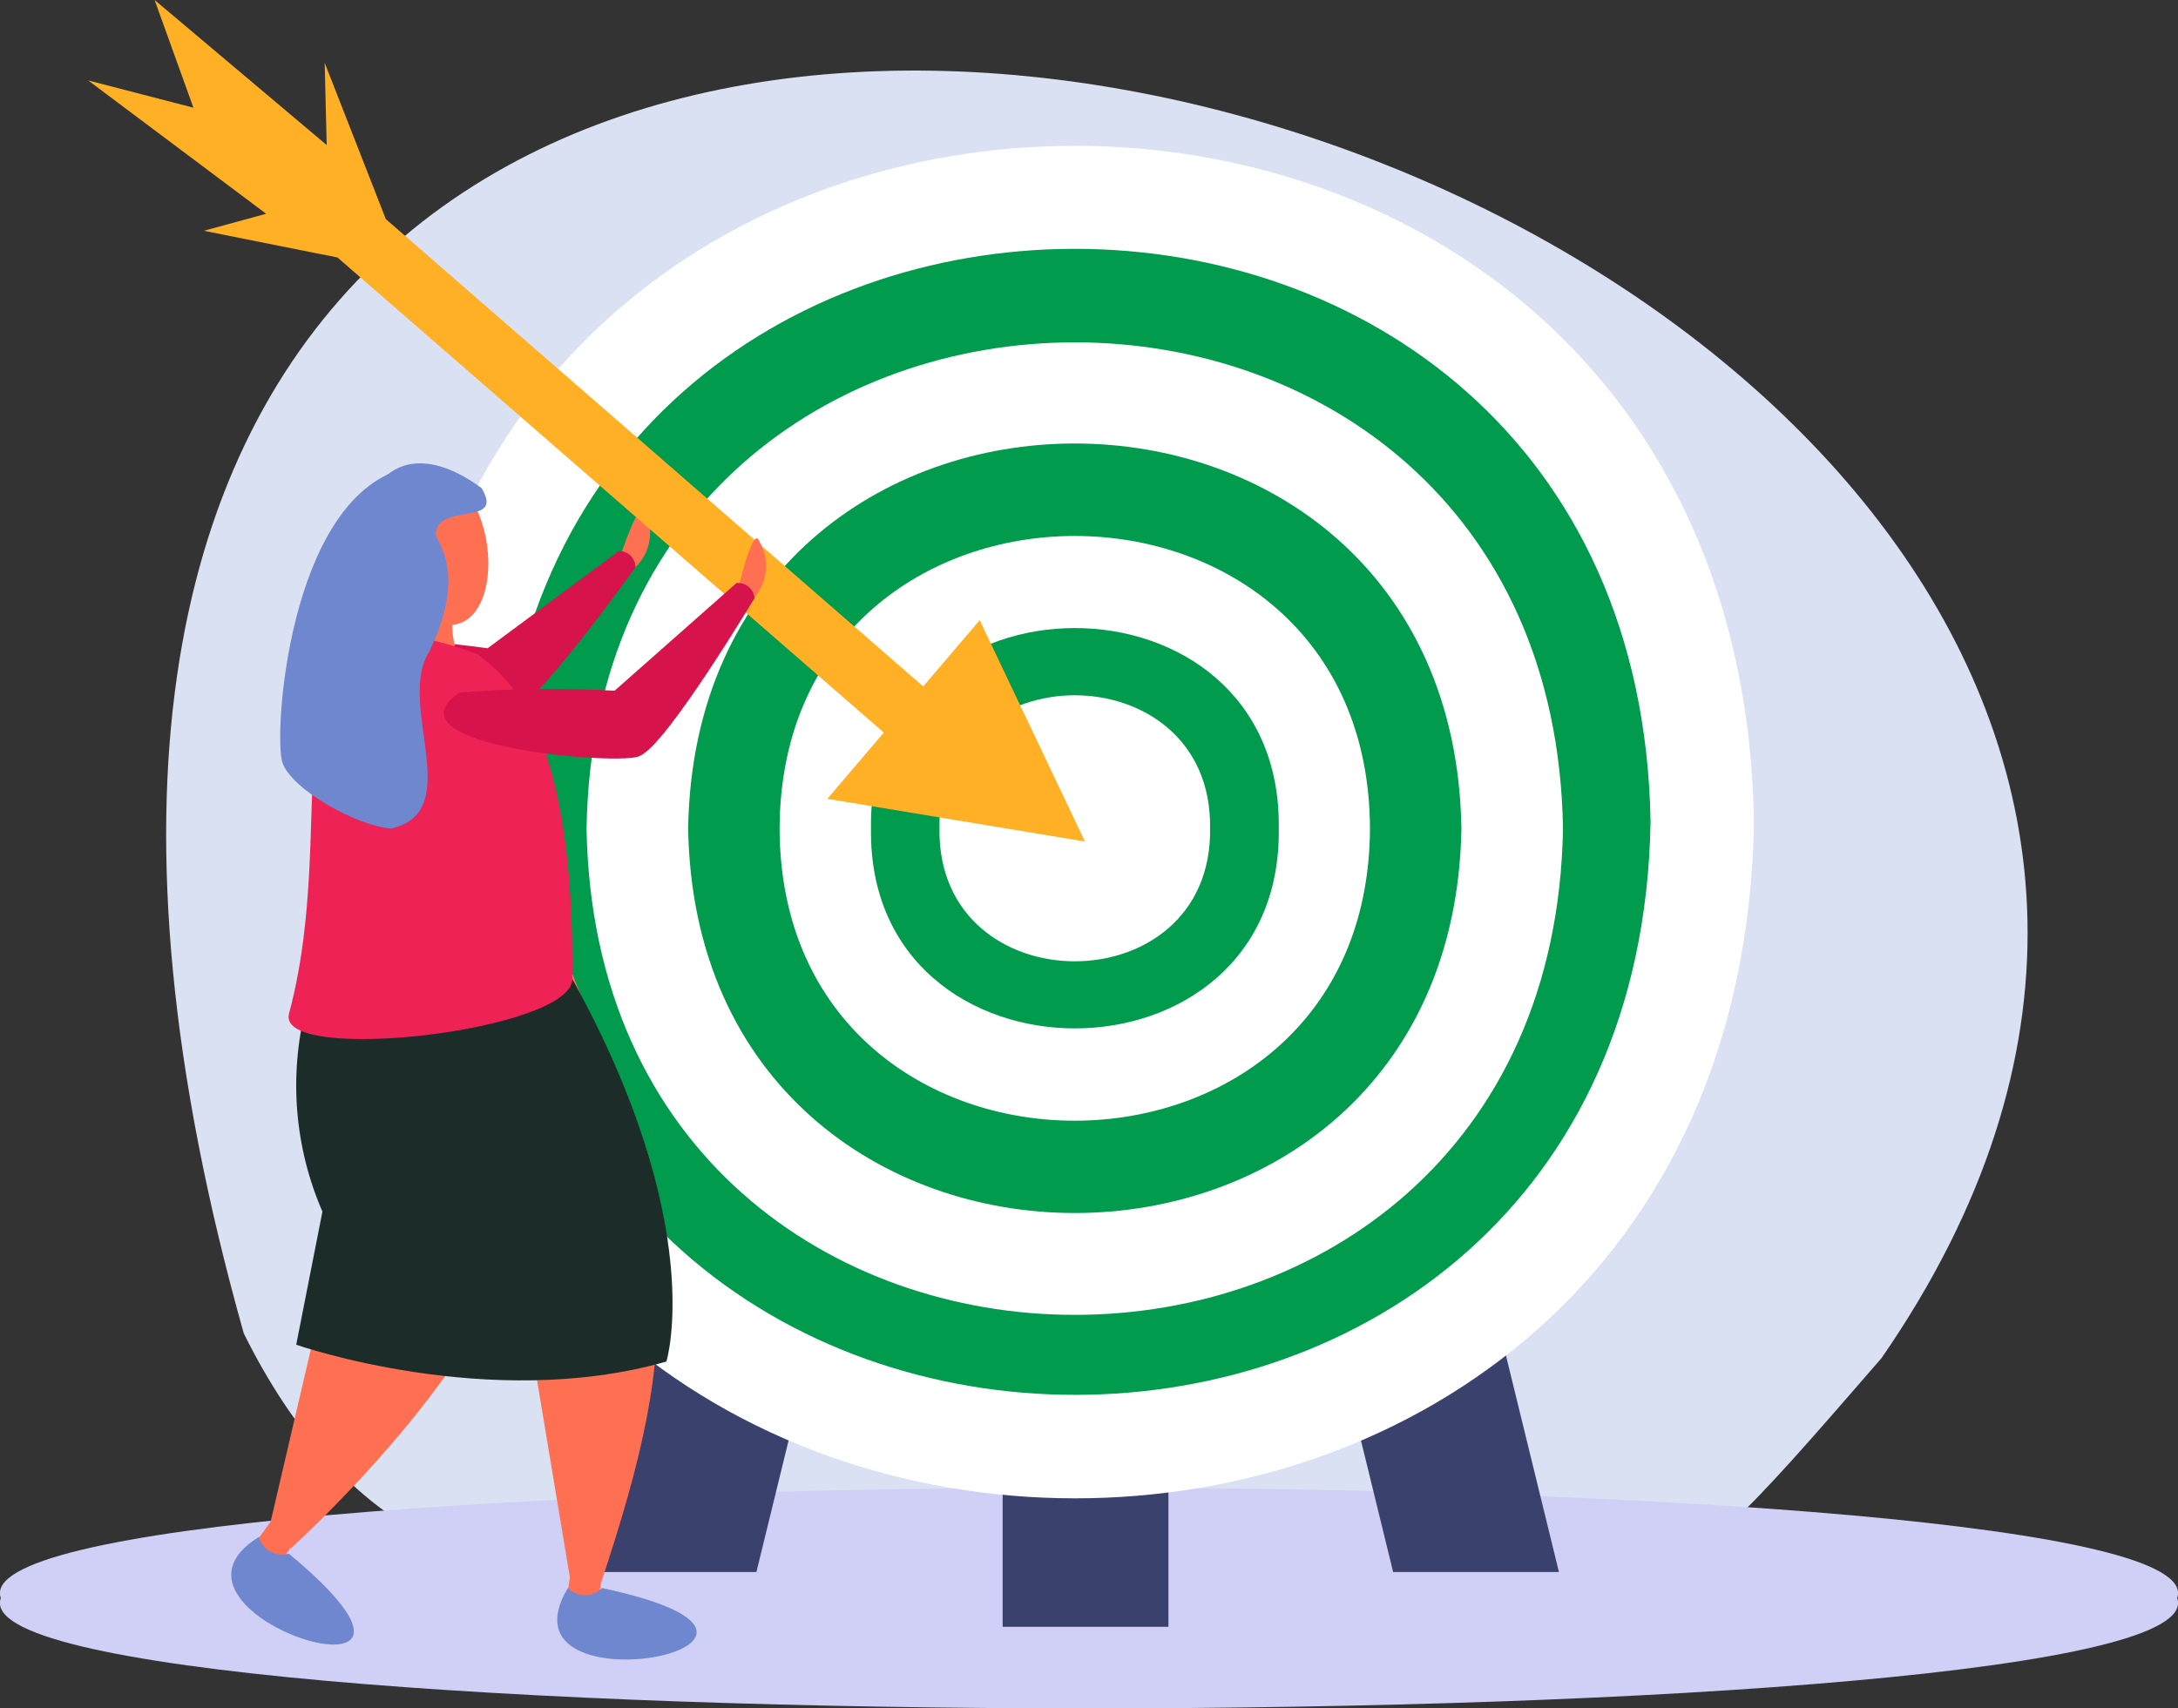 <svg width="297" height="233" viewBox="0 0 297 233" fill="none" xmlns="http://www.w3.org/2000/svg">
<rect x="0" y="0" width="297" height="233" fill="#333333" stroke="none"/>
<g clip-path="url(#clip0_84_496)">
<path d="M256.578 185.236C217.486 230.314 236.741 207.929 171.579 209.104C108.05 210.223 60.287 236.33 33.246 181.878C-48.235 -107.308 370.945 19.587 256.578 185.236Z" fill="#DAE1F3"/>
<path d="M296.889 217.974C304.009 238.037 -7.037 238.037 0.111 217.974C-7.009 197.912 304.037 197.912 296.889 217.974Z" fill="#D0D0F7"/>
<path d="M202.747 174.211H180.139L189.975 214.421H212.582L202.747 174.211Z" fill="#3A416D"/>
<path d="M159.333 181.654H136.725V221.891H159.333V181.654Z" fill="#3A416D"/>
<path d="M103.147 214.421H80.539L90.374 174.211H112.982L103.147 214.421Z" fill="#3A416D"/>
<path d="M239.179 112.093C237.101 235.21 56.02 235.043 53.942 112.093C56.02 -10.857 237.129 -10.829 239.179 112.093Z" fill="white"/>
<path d="M225.077 112.093C223.304 216.323 69.928 216.295 68.072 112.093C69.817 7.891 223.304 7.891 225.077 112.093Z" fill="#009B4C"/>
<path d="M213.136 112.988C211.64 201.465 81.481 201.465 79.985 112.988C81.481 24.596 211.668 24.596 213.136 112.988Z" fill="white"/>
<path d="M199.284 112.988C198.092 182.941 95.029 182.941 93.838 112.988C95.029 42.979 198.12 43.007 199.284 112.988Z" fill="#009B4C"/>
<path d="M186.816 112.988C186.595 166.153 106.471 166.153 106.305 112.988C106.554 59.796 186.595 59.824 186.816 112.988Z" fill="white"/>
<path d="M174.377 112.988C174.903 149.364 118.246 149.364 118.772 112.988C118.246 76.557 174.903 76.557 174.377 112.988Z" fill="#009B4C"/>
<path d="M165.012 112.988C165.373 137.164 127.749 137.164 128.109 112.988C127.749 88.784 165.373 88.784 165.012 112.988Z" fill="white"/>
<path d="M36.903 207.565L34.022 211.51L38.261 213.161L41.696 207.957L36.903 207.565Z" fill="#FF7053"/>
<path d="M39.369 211.902C38.954 212.026 38.519 212.066 38.089 212.019C37.659 211.971 37.243 211.839 36.864 211.628C36.485 211.417 36.152 211.132 35.883 210.79C35.614 210.449 35.414 210.056 35.296 209.636C17.981 220.381 67.601 235.295 39.369 211.902Z" fill="#6F87CF"/>
<path d="M44.993 130.645C44.993 130.645 36.183 134.086 46.489 166.461L36.903 207.565L39.674 211.175C39.674 211.175 65.329 188.118 70.621 168.671L71.59 129.497L44.993 130.645Z" fill="#FF7053"/>
<path d="M77.907 213.917L77.159 218.73L81.675 218.226L82.34 212.014L77.907 213.917Z" fill="#FF7053"/>
<path d="M82.091 216.603C81.473 217.225 80.636 217.574 79.763 217.574C78.891 217.574 78.054 217.225 77.436 216.603C66.963 234.091 117.803 224.214 82.091 216.603Z" fill="#6F87CF"/>
<path d="M51.365 135.597C51.365 135.597 46.268 146.006 70.177 169.902L77.713 215.176L81.897 216.071C93.394 181.514 92.979 168.027 75.137 125.804L51.365 135.597Z" fill="#FF7053"/>
<path d="M41.696 137.528C39.371 146.768 40.171 156.529 43.968 165.257L40.394 183.417C40.394 183.417 66.714 192.623 90.873 185.712C90.873 185.712 96.608 167.132 78.046 133.527L41.696 137.528Z" fill="#1C2D29"/>
<path d="M84.695 75.549C84.695 75.549 87.465 67.155 88.075 69.953C88.678 71.285 88.818 72.784 88.471 74.207C88.124 75.629 87.31 76.891 86.163 77.788L84.695 75.549Z" fill="#FF7053"/>
<path d="M45.52 86.938C34.105 93.429 67.352 98.83 69.346 97.543C73.031 96.451 86.662 77.368 86.662 77.368C86.658 77.072 86.597 76.779 86.48 76.507C86.364 76.235 86.195 75.989 85.984 75.783C85.772 75.578 85.522 75.417 85.249 75.309C84.975 75.202 84.683 75.15 84.39 75.158L66.493 88.421C59.541 87.469 52.535 86.973 45.52 86.938Z" fill="#D6134B"/>
<path d="M53.499 76.081C53.499 76.081 55.909 81.929 53.831 85.791C52.501 88.253 63.334 96.004 63.002 92.758C62.558 88.589 60.508 86.098 62.614 81.286L53.499 76.081Z" fill="#FF7053"/>
<path d="M62.392 65.7C70.454 73.563 66.631 94.829 53.333 80.25C48.456 75.549 51.947 58.481 62.392 65.7Z" fill="#FF7053"/>
<path d="M65.661 66.568C69.679 73.199 54.579 66.232 61.035 77.62C61.035 83.384 55.272 76.725 57.211 81.398C59.151 86.07 52.695 81.566 52.169 80.866C45.797 72.248 51.532 56.215 65.661 66.568Z" fill="#6F87CF"/>
<path d="M65.052 89.204C70.427 93.122 78.323 101.18 78.046 133.527C78.046 140.634 37.762 145.223 39.397 138.311C47.321 108.875 33.246 77.396 65.052 89.204Z" fill="#EE2255"/>
<path d="M59.012 68.778C59.012 68.778 57.544 69.31 59.926 74.038C62.309 78.767 60.813 84.084 58.541 88.869C53.97 95.976 63.639 110.638 53.36 113.016C48.789 112.709 39.757 107.728 38.51 104.006C37.264 100.285 39.341 68.302 54.94 63.937L59.012 68.778Z" fill="#6F87CF"/>
<path d="M44.273 8.562L44.55 19.783L21.084 0L26.375 14.69L12.024 10.969L36.294 29.157L27.788 31.479L46.018 35.117L120.518 99.921L112.816 108.959L147.946 114.779L133.595 84.587L125.893 93.625L52.612 29.884L44.273 8.562Z" fill="#FFB025"/>
<path d="M100.792 79.831C100.792 79.831 102.759 71.436 103.562 73.871C104.305 75.124 104.605 76.595 104.414 78.044C104.223 79.492 103.551 80.832 102.509 81.845L100.792 79.831Z" fill="#FF7053"/>
<path d="M62.669 94.465C51.781 101.852 85.388 104.538 87.271 103.083C90.845 101.684 102.897 81.565 102.897 81.565C102.834 80.966 102.54 80.416 102.079 80.034C101.617 79.651 101.026 79.468 100.431 79.523L83.808 94.213C76.764 93.82 69.702 93.904 62.669 94.465Z" fill="#D6134B"/>
</g>
<defs>
<clipPath id="clip0_84_496">
<rect width="297" height="233" fill="white"/>
</clipPath>
</defs>
</svg>
